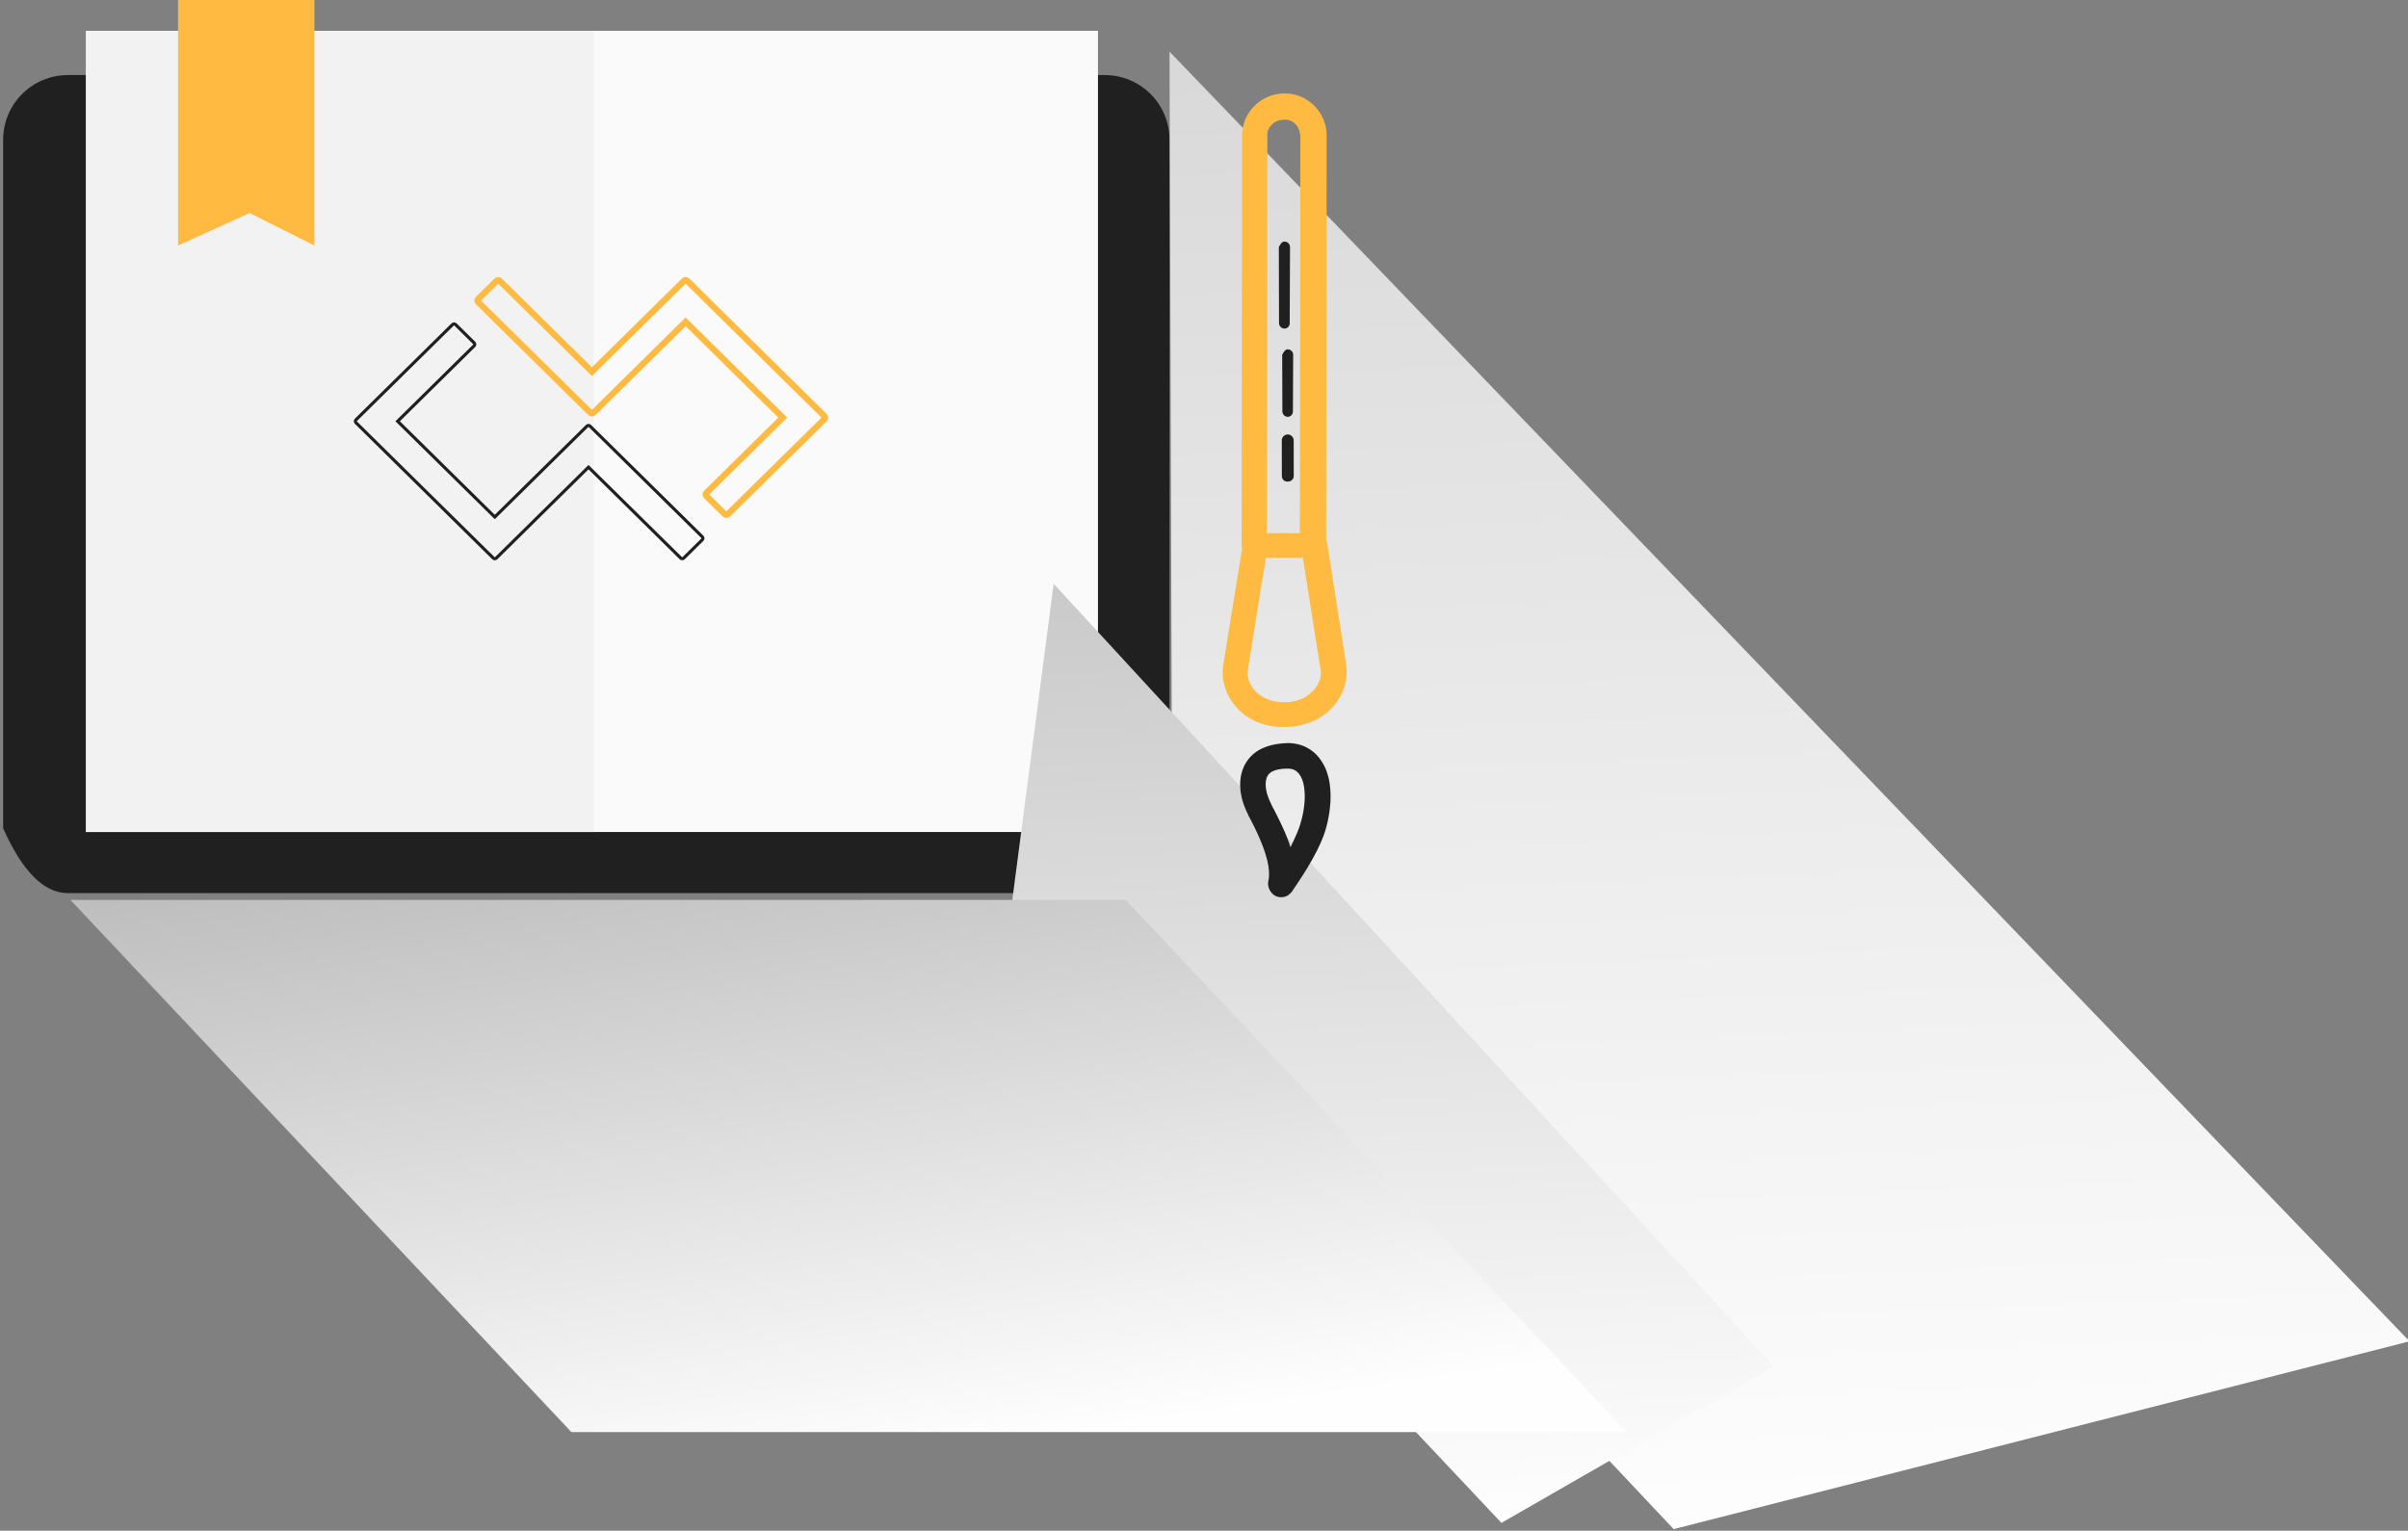 <?xml version="1.0" encoding="UTF-8" standalone="no"?>
<!DOCTYPE svg PUBLIC "-//W3C//DTD SVG 1.1//EN" "http://www.w3.org/Graphics/SVG/1.1/DTD/svg11.dtd">
<svg version="1.1" xmlns="http://www.w3.org/2000/svg" xmlns:xlink="http://www.w3.org/1999/xlink" preserveAspectRatio="xMidYMid meet" viewBox="0 0 769 489" width="769" height="489"><rect x="0" y="0" width="769" height="489" fill="#808080" stroke="none"/><defs><path d="M21.7 285.31C54.81 285.31 319.68 285.31 352.78 285.31C364.25 285.4 373.49 276.07 373.49 264.59C373.49 242.6 373.49 66.69 373.49 44.7C373.49 33.22 364.25 23.98 352.78 23.98C319.68 23.98 54.81 23.98 21.7 23.98C10.24 23.98 1 33.22 1 44.7C1 59.36 1 132.66 1 264.59C7.16 278.41 14.06 285.31 21.7 285.31Z" id="a1XePy8GG6"></path><path d="M27.44 9.85C27.44 9.85 27.44 9.85 27.44 9.85C27.44 163.41 27.44 248.73 27.44 265.79C27.44 265.79 27.44 265.79 27.44 265.79C221.36 265.79 329.1 265.79 350.64 265.79C350.64 265.79 350.64 265.79 350.64 265.79C350.64 112.23 350.64 26.91 350.64 9.85C350.64 9.85 350.64 9.85 350.64 9.85C156.72 9.85 48.98 9.85 27.44 9.85Z" id="e2N7n9AuRj"></path><path d="M27.52 9.85C27.52 9.85 27.52 9.85 27.52 9.85C27.52 163.41 27.52 248.73 27.52 265.79C27.52 265.79 27.52 265.79 27.52 265.79C124.79 265.79 178.83 265.79 189.64 265.79C189.64 265.79 189.64 265.79 189.64 265.79C189.64 112.23 189.64 26.91 189.64 9.85C189.64 9.85 189.64 9.85 189.64 9.85C92.37 9.85 38.33 9.85 27.52 9.85Z" id="aTm3Fg6x"></path><path d="M79.71 68.07L100.41 78.44L100.41 0L56.86 0L56.86 78.44L79.71 68.07Z" id="g9GVM7QvMJ"></path><path d="M263.29 132.94C259.5 129.21 229.22 99.34 225.43 95.61C225.41 95.58 225.4 95.56 225.38 95.54C224.78 94.96 220.02 90.26 219.43 89.68C219.17 89.42 218.74 89.42 218.48 89.68C216.52 91.61 206.7 101.3 189.02 118.73C171.35 101.3 161.54 91.62 159.57 89.69C159.31 89.43 158.89 89.43 158.63 89.69C158.03 90.27 153.28 94.96 152.68 95.55C152.42 95.81 152.42 96.23 152.68 96.48C156.27 100.02 184.97 128.33 188.55 131.87C188.82 132.12 189.24 132.12 189.5 131.87C190.1 131.28 194.86 126.59 195.45 126C195.48 125.97 195.51 125.94 195.53 125.91C197.09 124.37 204.9 116.67 218.95 102.81L249.98 133.4C235.32 147.86 227.17 155.89 225.54 157.5C225.28 157.75 225.28 158.17 225.54 158.43C226.14 159.02 230.9 163.71 231.49 164.29C231.75 164.55 232.18 164.55 232.43 164.29C235.52 161.25 260.2 136.91 263.29 133.87C263.42 133.74 263.49 133.57 263.49 133.4C263.48 133.23 263.42 133.07 263.29 132.94Z" id="b1nkbtFAAR"></path><path d="M126.99 134.57C141.65 120.11 149.79 112.08 151.42 110.47C151.68 110.22 151.68 109.8 151.42 109.54C150.83 108.96 146.07 104.26 145.48 103.68C145.22 103.42 144.79 103.42 144.53 103.68C141.45 106.72 116.77 131.06 113.68 134.1C113.55 134.23 113.49 134.4 113.49 134.57C113.49 134.74 113.55 134.91 113.68 135.03C116.41 137.72 130.04 151.16 154.57 175.36C156.36 177.12 157.35 178.1 157.55 178.29C157.81 178.55 158.23 178.55 158.49 178.29C160.45 176.36 170.27 166.67 187.94 149.24C205.62 166.67 215.44 176.35 217.4 178.29C217.66 178.54 218.09 178.54 218.34 178.29C218.94 177.7 223.7 173.01 224.29 172.42C224.55 172.17 224.55 171.75 224.29 171.49C220.7 167.95 192 139.64 188.41 136.11C188.15 135.85 187.73 135.85 187.47 136.11C187.27 136.3 186.28 137.28 184.5 139.04L158.01 165.16L126.99 134.57Z" id="a4LJnVVWoQ"></path><path d="M373.49 16.49L769.49 428.49L534.49 488.49L374.49 318.49L373.49 16.49Z" id="aa0tj9XX2"></path><linearGradient id="gradientb3vIrAApRv" gradientUnits="userSpaceOnUse" x1="604.84" y1="-152.57" x2="631.78" y2="488.49"><stop style="stop-color: #cccccc;stop-opacity: 1" offset="0%"></stop><stop style="stop-color: #fefefe;stop-opacity: 1" offset="100%"></stop></linearGradient><path d="M336.49 186.49L566.49 436.49L479.49 486.49L319.49 316.49L336.49 186.49Z" id="eDkv1KNWU"></path><linearGradient id="gradientd3XElU6e5G" gradientUnits="userSpaceOnUse" x1="463.79" y1="79.04" x2="480.59" y2="486.49"><stop style="stop-color: #b8b8b8;stop-opacity: 1" offset="0%"></stop><stop style="stop-color: #fefefe;stop-opacity: 1" offset="100%"></stop></linearGradient><path d="M359.49 287.49L519.49 457.49L182.49 457.49L22.49 287.49L359.49 287.49Z" id="e18ULC73ri"></path><linearGradient id="gradientaYorF153k" gradientUnits="userSpaceOnUse" x1="312.85" y1="226.6" x2="346.65" y2="457.49"><stop style="stop-color: #b8b8b8;stop-opacity: 1" offset="0%"></stop><stop style="stop-color: #fefefe;stop-opacity: 1" offset="100%"></stop></linearGradient><path d="M410.73 29.87L411 29.88L411.26 29.89L411.53 29.92L411.79 29.94L412.06 29.97L412.32 30.01L412.58 30.05L412.84 30.1L413.09 30.15L413.35 30.21L413.6 30.27L413.85 30.34L414.1 30.41L414.35 30.48L414.6 30.56L414.85 30.65L415.09 30.74L415.33 30.84L415.57 30.94L415.81 31.04L416.04 31.15L416.28 31.27L416.51 31.39L416.74 31.52L416.97 31.65L417.19 31.78L417.42 31.92L417.64 32.07L417.86 32.22L418.08 32.37L418.29 32.53L418.5 32.7L418.71 32.87L418.92 33.05L419.13 33.23L419.33 33.41L419.53 33.6L419.73 33.8L419.91 33.98L420.09 34.17L420.27 34.37L420.44 34.56L420.61 34.77L420.77 34.97L420.93 35.18L421.09 35.39L421.24 35.6L421.39 35.82L421.53 36.04L421.67 36.26L421.81 36.49L421.94 36.71L422.06 36.94L422.19 37.18L422.3 37.41L422.42 37.65L422.52 37.89L422.63 38.13L422.73 38.38L422.82 38.63L422.91 38.88L423 39.13L423.08 39.38L423.15 39.63L423.22 39.89L423.29 40.15L423.35 40.41L423.4 40.67L423.45 40.93L423.5 41.19L423.54 41.46L423.57 41.72L423.6 41.99L423.63 42.26L423.65 42.53L423.66 42.8L423.67 43.07L423.67 43.34L423.5 172.44L423.5 172.46L423.5 172.49L423.51 172.51L423.51 172.54L423.52 172.56L423.52 172.59L423.53 172.61L423.54 172.63L423.54 172.66L423.55 172.68L423.56 172.71L423.57 172.73L423.58 172.76L423.59 172.78L423.61 172.81L423.62 172.83L423.63 172.86L423.64 172.88L423.65 172.91L423.68 172.96L423.69 172.98L423.7 173.01L423.71 173.03L423.73 173.05L423.74 173.08L423.75 173.1L423.76 173.13L423.77 173.15L423.78 173.18L423.79 173.2L423.8 173.23L423.8 173.25L423.81 173.28L423.82 173.3L423.82 173.33L423.82 173.35L423.83 173.38L423.83 173.4L423.83 173.42L429.87 212.11L429.93 212.5L429.97 212.88L430.01 213.27L430.04 213.65L430.06 214.04L430.06 214.43L430.06 214.81L430.05 215.2L430.03 215.59L430 215.97L429.96 216.36L429.91 216.74L429.86 217.13L429.79 217.51L429.71 217.89L429.63 218.27L429.54 218.65L429.43 219.02L429.32 219.4L429.2 219.77L429.07 220.14L428.94 220.51L428.79 220.87L428.64 221.23L428.48 221.59L428.31 221.94L428.13 222.29L427.94 222.64L427.74 222.98L427.54 223.32L427.33 223.66L427.11 223.99L426.88 224.31L426.65 224.63L426.41 224.95L426.16 225.26L425.9 225.56L425.63 225.86L425.36 226.16L425.08 226.44L424.79 226.73L424.5 227L424.2 227.27L423.9 227.53L423.59 227.78L423.28 228.03L422.96 228.27L422.63 228.5L422.31 228.73L421.97 228.95L421.64 229.16L421.3 229.36L420.95 229.56L420.6 229.75L420.25 229.94L419.89 230.12L419.53 230.29L419.16 230.45L418.8 230.61L418.42 230.76L418.05 230.9L417.67 231.03L417.29 231.16L416.9 231.28L416.51 231.39L416.12 231.5L415.73 231.6L415.33 231.69L414.94 231.78L414.53 231.85L414.13 231.92L413.73 231.99L413.32 232.04L412.91 232.09L412.5 232.13L412.08 232.17L411.67 232.19L411.25 232.21L410.83 232.22L410.42 232.23L409.91 232.24L409.41 232.23L408.92 232.22L408.43 232.2L407.95 232.17L407.47 232.13L406.99 232.08L406.53 232.02L406.06 231.95L405.6 231.87L405.15 231.79L404.7 231.69L404.26 231.58L403.83 231.47L403.39 231.34L402.97 231.21L402.55 231.07L402.13 230.92L401.72 230.76L401.32 230.59L400.92 230.42L400.53 230.23L400.14 230.04L399.76 229.83L399.38 229.62L399.01 229.4L398.65 229.18L398.29 228.94L397.94 228.7L397.59 228.45L397.25 228.19L396.92 227.92L396.59 227.64L396.26 227.36L395.95 227.07L395.64 226.77L395.33 226.46L395.03 226.15L394.74 225.83L394.45 225.5L394.22 225.21L394 224.92L393.78 224.63L393.56 224.33L393.36 224.03L393.16 223.73L392.97 223.43L392.78 223.12L392.6 222.8L392.43 222.49L392.26 222.17L392.1 221.85L391.95 221.53L391.81 221.2L391.67 220.88L391.54 220.55L391.41 220.21L391.3 219.88L391.19 219.54L391.08 219.2L390.99 218.86L390.9 218.52L390.82 218.18L390.75 217.83L390.69 217.48L390.63 217.14L390.58 216.79L390.54 216.44L390.51 216.08L390.48 215.73L390.46 215.38L390.46 215.02L390.45 214.67L390.46 214.31L390.48 213.95L390.5 213.6L390.53 213.24L390.57 212.88L390.62 212.52L390.68 212.16L396.66 175.27L396.66 175.25L396.66 175.22L396.66 175.19L396.65 175.17L396.65 175.14L396.65 175.11L396.64 175.09L396.64 175.06L396.64 175.03L396.63 175L396.63 174.97L396.62 174.94L396.62 174.91L396.61 174.88L396.61 174.85L396.6 174.82L396.59 174.79L396.59 174.76L396.56 174.63L396.56 174.6L396.55 174.57L396.55 174.54L396.54 174.51L396.54 174.48L396.53 174.45L396.53 174.42L396.52 174.39L396.52 174.36L396.51 174.33L396.51 174.31L396.5 174.28L396.5 174.25L396.5 174.22L396.5 174.2L396.5 174.17L396.5 174.14L396.49 174.12L396.67 43.38L396.67 43.1L396.68 42.84L396.69 42.57L396.71 42.3L396.73 42.03L396.76 41.77L396.79 41.51L396.83 41.24L396.87 40.98L396.92 40.73L396.97 40.47L397.03 40.21L397.09 39.96L397.16 39.71L397.23 39.46L397.3 39.21L397.39 38.96L397.47 38.71L397.56 38.47L397.66 38.23L397.76 37.99L397.87 37.75L397.98 37.51L398.1 37.28L398.22 37.05L398.34 36.82L398.48 36.59L398.61 36.36L398.75 36.14L398.9 35.92L399.05 35.7L399.21 35.48L399.37 35.26L399.53 35.05L399.7 34.84L399.88 34.63L400.06 34.42L400.24 34.22L400.44 34.02L400.63 33.82L400.82 33.64L401.01 33.46L401.2 33.28L401.4 33.11L401.6 32.94L401.81 32.78L402.02 32.62L402.23 32.46L402.44 32.31L402.66 32.16L402.88 32.01L403.1 31.87L403.33 31.74L403.55 31.61L403.79 31.48L404.02 31.36L404.26 31.24L404.49 31.13L404.73 31.02L404.98 30.91L405.22 30.81L405.47 30.72L405.72 30.63L405.97 30.54L406.22 30.46L406.48 30.38L406.73 30.31L406.99 30.25L407.25 30.19L407.51 30.13L407.78 30.08L408.04 30.03L408.3 29.99L408.57 29.96L408.84 29.93L409.11 29.9L409.37 29.88L409.64 29.87L409.92 29.86L410.19 29.86L410.46 29.86L410.73 29.87ZM398.58 213.47L398.53 213.79L398.48 214.12L398.46 214.44L398.44 214.76L398.44 215.08L398.46 215.4L398.48 215.71L398.52 216.03L398.58 216.34L398.64 216.65L398.72 216.96L398.81 217.27L398.91 217.57L399.03 217.87L399.16 218.17L399.29 218.46L399.44 218.75L399.6 219.03L399.77 219.31L399.95 219.59L400.14 219.86L400.34 220.12L400.55 220.38L400.84 220.7L401.14 221.01L401.45 221.3L401.78 221.58L402.12 221.85L402.48 222.1L402.85 222.35L403.23 222.58L403.62 222.8L404.02 223L404.43 223.19L404.86 223.37L405.29 223.53L405.73 223.68L406.19 223.81L406.65 223.93L407.12 224.03L407.6 224.12L408.08 224.19L408.58 224.25L409.08 224.29L409.58 224.32L410.1 224.32L410.57 224.32L411.03 224.3L411.49 224.26L411.94 224.22L412.39 224.16L412.82 224.08L413.26 224L413.68 223.9L414.1 223.79L414.52 223.66L414.92 223.53L415.32 223.38L415.71 223.21L416.09 223.03L416.46 222.84L416.83 222.64L417.19 222.43L417.54 222.2L417.88 221.95L418.21 221.7L418.54 221.43L418.85 221.15L419.16 220.85L419.41 220.59L419.65 220.32L419.89 220.04L420.11 219.75L420.32 219.46L420.52 219.16L420.71 218.85L420.88 218.53L421.04 218.21L421.19 217.89L421.32 217.56L421.44 217.23L421.55 216.89L421.63 216.55L421.7 216.21L421.76 215.86L421.8 215.52L421.82 215.17L421.82 214.83L421.8 214.48L421.77 214.13L421.71 213.79L421.64 213.44L416.08 178.21L404.23 178.23L398.58 213.47ZM410.23 38.24L410.12 38.24L410.01 38.25L409.91 38.25L409.81 38.26L409.71 38.26L409.61 38.27L409.51 38.28L409.41 38.29L409.31 38.3L409.21 38.31L409.1 38.33L409 38.35L408.9 38.37L408.8 38.39L408.7 38.41L408.6 38.44L408.49 38.46L408.39 38.49L408.29 38.52L408.19 38.56L408.09 38.59L407.99 38.63L407.89 38.67L407.8 38.71L407.7 38.75L407.6 38.79L407.51 38.84L407.41 38.88L407.32 38.93L407.23 38.98L407.14 39.04L407.05 39.09L406.96 39.15L406.87 39.21L406.78 39.27L406.7 39.33L406.61 39.39L406.53 39.46L406.45 39.53L406.37 39.6L406.3 39.67L406.22 39.74L406.15 39.82L406.08 39.89L406 39.97L405.94 40.05L405.87 40.13L405.8 40.21L405.74 40.29L405.67 40.37L405.61 40.46L405.55 40.54L405.49 40.63L405.43 40.72L405.38 40.8L405.32 40.89L405.27 40.98L405.22 41.08L405.18 41.17L405.13 41.26L405.09 41.36L405.05 41.45L405.01 41.55L404.97 41.64L404.94 41.74L404.9 41.84L404.87 41.94L404.85 42.04L404.82 42.14L404.8 42.25L404.78 42.35L404.76 42.45L404.74 42.56L404.73 42.66L404.72 42.77L404.72 42.87L404.71 42.98L404.71 43.09L404.71 43.2L404.72 43.31L404.72 43.42L404.73 43.53L404.57 170.32L415.11 170.31L415.27 43.52L415.26 43.41L415.25 43.3L415.23 43.19L415.22 43.08L415.2 42.97L415.19 42.86L415.17 42.75L415.15 42.65L415.13 42.54L415.11 42.44L415.09 42.33L415.07 42.23L415.05 42.13L415.02 42.03L414.99 41.93L414.97 41.83L414.94 41.73L414.91 41.63L414.88 41.53L414.84 41.44L414.81 41.34L414.77 41.25L414.73 41.16L414.7 41.06L414.65 40.97L414.61 40.88L414.57 40.79L414.52 40.7L414.47 40.62L414.42 40.53L414.37 40.45L414.31 40.36L414.26 40.28L414.2 40.2L414.14 40.12L414.07 40.04L414.01 39.96L413.94 39.88L413.87 39.81L413.8 39.73L413.72 39.66L413.65 39.59L413.57 39.51L413.49 39.45L413.41 39.38L413.33 39.31L413.25 39.25L413.17 39.18L413.08 39.12L413 39.06L412.91 39L412.82 38.95L412.74 38.89L412.65 38.84L412.56 38.79L412.46 38.74L412.37 38.69L412.28 38.64L412.18 38.6L412.09 38.56L411.99 38.52L411.9 38.48L411.8 38.45L411.7 38.42L411.6 38.39L411.5 38.36L411.4 38.34L411.3 38.31L411.19 38.29L411.09 38.28L410.98 38.26L410.88 38.25L410.77 38.24L410.67 38.23L410.56 38.23L410.45 38.23L410.34 38.23L410.23 38.24Z" id="a8BLds3LBd"></path><path d="M412.25 237.41L412.77 237.46L413.28 237.52L413.78 237.61L414.28 237.71L414.77 237.83L415.25 237.96L415.72 238.12L416.19 238.29L416.64 238.48L417.09 238.69L417.53 238.92L417.96 239.17L418.38 239.43L418.79 239.71L419.18 240.01L419.57 240.32L419.95 240.66L420.31 241.01L420.66 241.37L421 241.76L421.32 242.16L421.63 242.58L422.19 243.4L422.69 244.25L423.14 245.13L423.53 246.05L423.86 247L424.15 247.97L424.39 248.96L424.58 249.97L424.72 250.99L424.83 252.03L424.89 253.07L424.92 254.12L424.91 255.17L424.87 256.22L424.79 257.26L424.69 258.3L424.56 259.33L424.4 260.34L424.22 261.33L424.02 262.3L423.81 263.25L423.57 264.17L423.32 265.06L423.06 265.91L422.69 266.96L422.27 268.02L421.82 269.1L421.33 270.17L420.81 271.25L420.27 272.32L419.71 273.37L419.14 274.42L418.56 275.44L417.98 276.43L417.41 277.4L416.84 278.32L416.28 279.21L415.75 280.05L415.23 280.84L414.75 281.58L414.3 282.25L413.9 282.86L413.53 283.4L413.22 283.86L412.97 284.25L412.77 284.54L412.64 284.75L412.58 284.86L411.93 285.51L411.74 285.69L411.54 285.85L411.33 286L411.11 286.13L410.88 286.24L410.65 286.34L410.41 286.43L410.16 286.49L409.91 286.55L409.66 286.59L409.41 286.61L409.15 286.62L408.9 286.61L408.64 286.59L408.39 286.55L408.14 286.5L407.9 286.43L407.66 286.35L407.43 286.25L407.2 286.13L406.98 286L406.77 285.86L406.57 285.7L406.38 285.52L406.22 285.36L406.08 285.19L405.94 285.02L405.81 284.85L405.69 284.67L405.58 284.49L405.48 284.31L405.39 284.13L405.31 283.95L405.24 283.77L405.18 283.59L405.12 283.4L405.07 283.22L405.04 283.04L405.01 282.85L404.98 282.67L404.97 282.49L404.96 282.31L404.97 282.14L404.98 281.96L404.99 281.79L405.02 281.62L405.05 281.45L405.08 281.28L405.2 280.55L405.26 279.79L405.27 279L405.23 278.19L405.15 277.36L405.03 276.5L404.86 275.64L404.67 274.76L404.44 273.88L404.18 272.99L403.9 272.1L403.59 271.21L403.27 270.33L402.93 269.45L402.58 268.59L402.22 267.74L401.85 266.91L401.49 266.1L401.12 265.31L400.76 264.56L400.4 263.83L400.05 263.14L399.72 262.49L399.41 261.88L399.37 261.79L399.32 261.71L399.28 261.62L399.23 261.54L399.19 261.45L399.14 261.36L399.09 261.28L399 261.1L398.95 261.01L398.91 260.92L398.86 260.84L398.81 260.75L398.77 260.67L398.73 260.58L398.69 260.5L398.65 260.42L398.61 260.34L398.57 260.26L398.54 260.19L398.51 260.12L398.48 260.05L398.45 259.98L398.43 259.92L398.01 259.02L397.62 258.13L397.28 257.24L396.98 256.36L396.72 255.48L396.51 254.61L396.34 253.75L396.2 252.89L396.11 252.05L396.06 251.22L396.05 250.41L396.08 249.6L396.16 248.82L396.27 248.04L396.43 247.29L396.62 246.55L396.85 245.84L397.13 245.14L397.44 244.47L397.8 243.82L398.19 243.2L398.62 242.6L399.1 242.02L399.61 241.48L399.94 241.16L400.29 240.85L400.65 240.56L401.02 240.28L401.41 240.01L401.81 239.76L402.22 239.52L402.65 239.29L403.09 239.08L403.54 238.88L404.01 238.69L404.49 238.51L404.98 238.35L405.48 238.2L406 238.06L406.53 237.94L407.07 237.82L407.62 237.72L408.19 237.64L408.77 237.56L409.36 237.5L409.96 237.45L410.57 237.41L411.2 237.38L411.73 237.39L412.25 237.41ZM409.92 245.58L409.33 245.63L408.76 245.71L408.21 245.81L407.7 245.93L407.21 246.08L406.76 246.25L406.34 246.44L405.96 246.66L405.61 246.91L405.31 247.18L404.94 247.63L404.64 248.16L404.42 248.77L404.27 249.45L404.2 250.18L404.2 250.98L404.28 251.81L404.43 252.69L404.65 253.61L404.96 254.55L405.33 255.51L405.78 256.48L405.86 256.64L405.93 256.79L406 256.95L406.14 257.24L406.21 257.4L406.28 257.55L406.36 257.71L406.44 257.88L406.54 258.05L406.64 258.24L406.76 258.44L407.18 259.27L407.62 260.15L408.08 261.06L408.55 262L409.02 262.99L409.5 264L409.97 265.04L410.44 266.12L410.89 267.22L411.33 268.34L411.74 269.49L412.12 270.66L412.41 270.05L412.7 269.43L413 268.8L413.29 268.18L413.58 267.55L413.86 266.93L414.13 266.31L414.39 265.69L414.63 265.08L414.85 264.48L415.06 263.89L415.23 263.32L415.68 261.75L416.05 260.18L416.34 258.61L416.54 257.06L416.65 255.55L416.68 254.09L416.61 252.7L416.46 251.4L416.22 250.19L415.89 249.1L415.46 248.14L414.94 247.33L414.69 247.02L414.43 246.74L414.17 246.5L413.89 246.28L413.61 246.1L413.31 245.94L412.99 245.81L412.67 245.71L412.32 245.63L411.96 245.58L411.58 245.55L411.19 245.54L410.54 245.55L409.92 245.58Z" id="cdbvOxQEB"></path><path d="M409.34 140.69C409.34 139.65 410.2 138.79 411.24 138.79C412.28 138.79 413.14 139.66 413.14 140.69C413.14 141.83 413.16 150.96 413.16 152.1C413.16 152.44 412.99 152.96 412.64 153.3C412.3 153.65 411.78 153.82 411.43 153.82C410.22 153.99 409.36 153.13 409.36 152.09C409.35 149.81 409.34 141.83 409.34 140.69Z" id="f3EuB95kxU"></path><path d="M410.19 77.17C411.17 77.17 411.98 77.97 411.97 78.95C411.96 81.39 411.88 100.9 411.87 103.34C411.87 103.66 411.7 104.15 411.38 104.48C411.05 104.8 410.56 104.97 410.24 104.97C409.26 104.97 408.45 104.16 408.46 103.19C408.45 101.57 408.43 93.5 408.4 78.97C408.94 77.77 409.54 77.17 410.19 77.17Z" id="c1OcuxVWGy"></path><path d="M411.23 111.6C412.19 111.59 412.99 112.39 412.98 113.34C412.97 115.16 412.9 129.73 412.89 131.55C412.88 131.87 412.72 132.35 412.4 132.67C412.08 132.99 411.6 133.16 411.28 133.16C410.32 133.16 409.53 132.37 409.53 131.41C409.53 130.21 409.51 124.19 409.47 113.36C410.01 112.19 410.59 111.6 411.23 111.6Z" id="c1P0zUcJIK"></path></defs><g><g><g><use xlink:href="#a1XePy8GG6" opacity="1" fill="#202020" fill-opacity="1"></use><g><use xlink:href="#a1XePy8GG6" opacity="1" fill-opacity="0" stroke="#000000" stroke-width="1" stroke-opacity="0"></use></g></g><g><use xlink:href="#e2N7n9AuRj" opacity="1" fill="#fafafa" fill-opacity="1"></use><g><use xlink:href="#e2N7n9AuRj" opacity="1" fill-opacity="0" stroke="#000000" stroke-width="1" stroke-opacity="0"></use></g></g><g><use xlink:href="#aTm3Fg6x" opacity="1" fill="#f2f2f2" fill-opacity="1"></use><g><use xlink:href="#aTm3Fg6x" opacity="1" fill-opacity="0" stroke="#000000" stroke-width="1" stroke-opacity="0"></use></g></g><g><use xlink:href="#g9GVM7QvMJ" opacity="1" fill="#ffbb41" fill-opacity="1"></use><g><use xlink:href="#g9GVM7QvMJ" opacity="1" fill-opacity="0" stroke="#000000" stroke-width="1" stroke-opacity="0"></use></g></g><g><use xlink:href="#b1nkbtFAAR" opacity="1" fill="#000000" fill-opacity="0"></use><g><use xlink:href="#b1nkbtFAAR" opacity="1" fill-opacity="0" stroke="#ffbb41" stroke-width="2" stroke-opacity="1"></use></g></g><g><use xlink:href="#a4LJnVVWoQ" opacity="1" fill="#000000" fill-opacity="0"></use><g><use xlink:href="#a4LJnVVWoQ" opacity="1" fill-opacity="0" stroke="#202020" stroke-width="1" stroke-opacity="1"></use></g></g><g><use xlink:href="#aa0tj9XX2" opacity="0.3" fill="url(#gradientb3vIrAApRv)"></use><g><use xlink:href="#aa0tj9XX2" opacity="0.3" fill-opacity="0" stroke="#000000" stroke-width="1" stroke-opacity="0"></use></g></g><g><use xlink:href="#eDkv1KNWU" opacity="0.1" fill="url(#gradientd3XElU6e5G)"></use><g><use xlink:href="#eDkv1KNWU" opacity="0.1" fill-opacity="0" stroke="#000000" stroke-width="1" stroke-opacity="0"></use></g></g><g><use xlink:href="#e18ULC73ri" opacity="0.22" fill="url(#gradientaYorF153k)"></use><g><use xlink:href="#e18ULC73ri" opacity="0.22" fill-opacity="0" stroke="#000000" stroke-width="1" stroke-opacity="0"></use></g></g><g><use xlink:href="#a8BLds3LBd" opacity="1" fill="#ffbb41" fill-opacity="1"></use><g><use xlink:href="#a8BLds3LBd" opacity="1" fill-opacity="0" stroke="#000000" stroke-width="1" stroke-opacity="0"></use></g></g><g><use xlink:href="#cdbvOxQEB" opacity="1" fill="#202020" fill-opacity="1"></use><g><use xlink:href="#cdbvOxQEB" opacity="1" fill-opacity="0" stroke="#000000" stroke-width="1" stroke-opacity="0"></use></g></g><g><use xlink:href="#f3EuB95kxU" opacity="1" fill="#202020" fill-opacity="1"></use><g><use xlink:href="#f3EuB95kxU" opacity="1" fill-opacity="0" stroke="#000000" stroke-width="1" stroke-opacity="0"></use></g></g><g><use xlink:href="#c1OcuxVWGy" opacity="1" fill="#202020" fill-opacity="1"></use><g><use xlink:href="#c1OcuxVWGy" opacity="1" fill-opacity="0" stroke="#000000" stroke-width="1" stroke-opacity="0"></use></g></g><g><use xlink:href="#c1P0zUcJIK" opacity="1" fill="#202020" fill-opacity="1"></use><g><use xlink:href="#c1P0zUcJIK" opacity="1" fill-opacity="0" stroke="#000000" stroke-width="1" stroke-opacity="0"></use></g></g></g></g></svg>